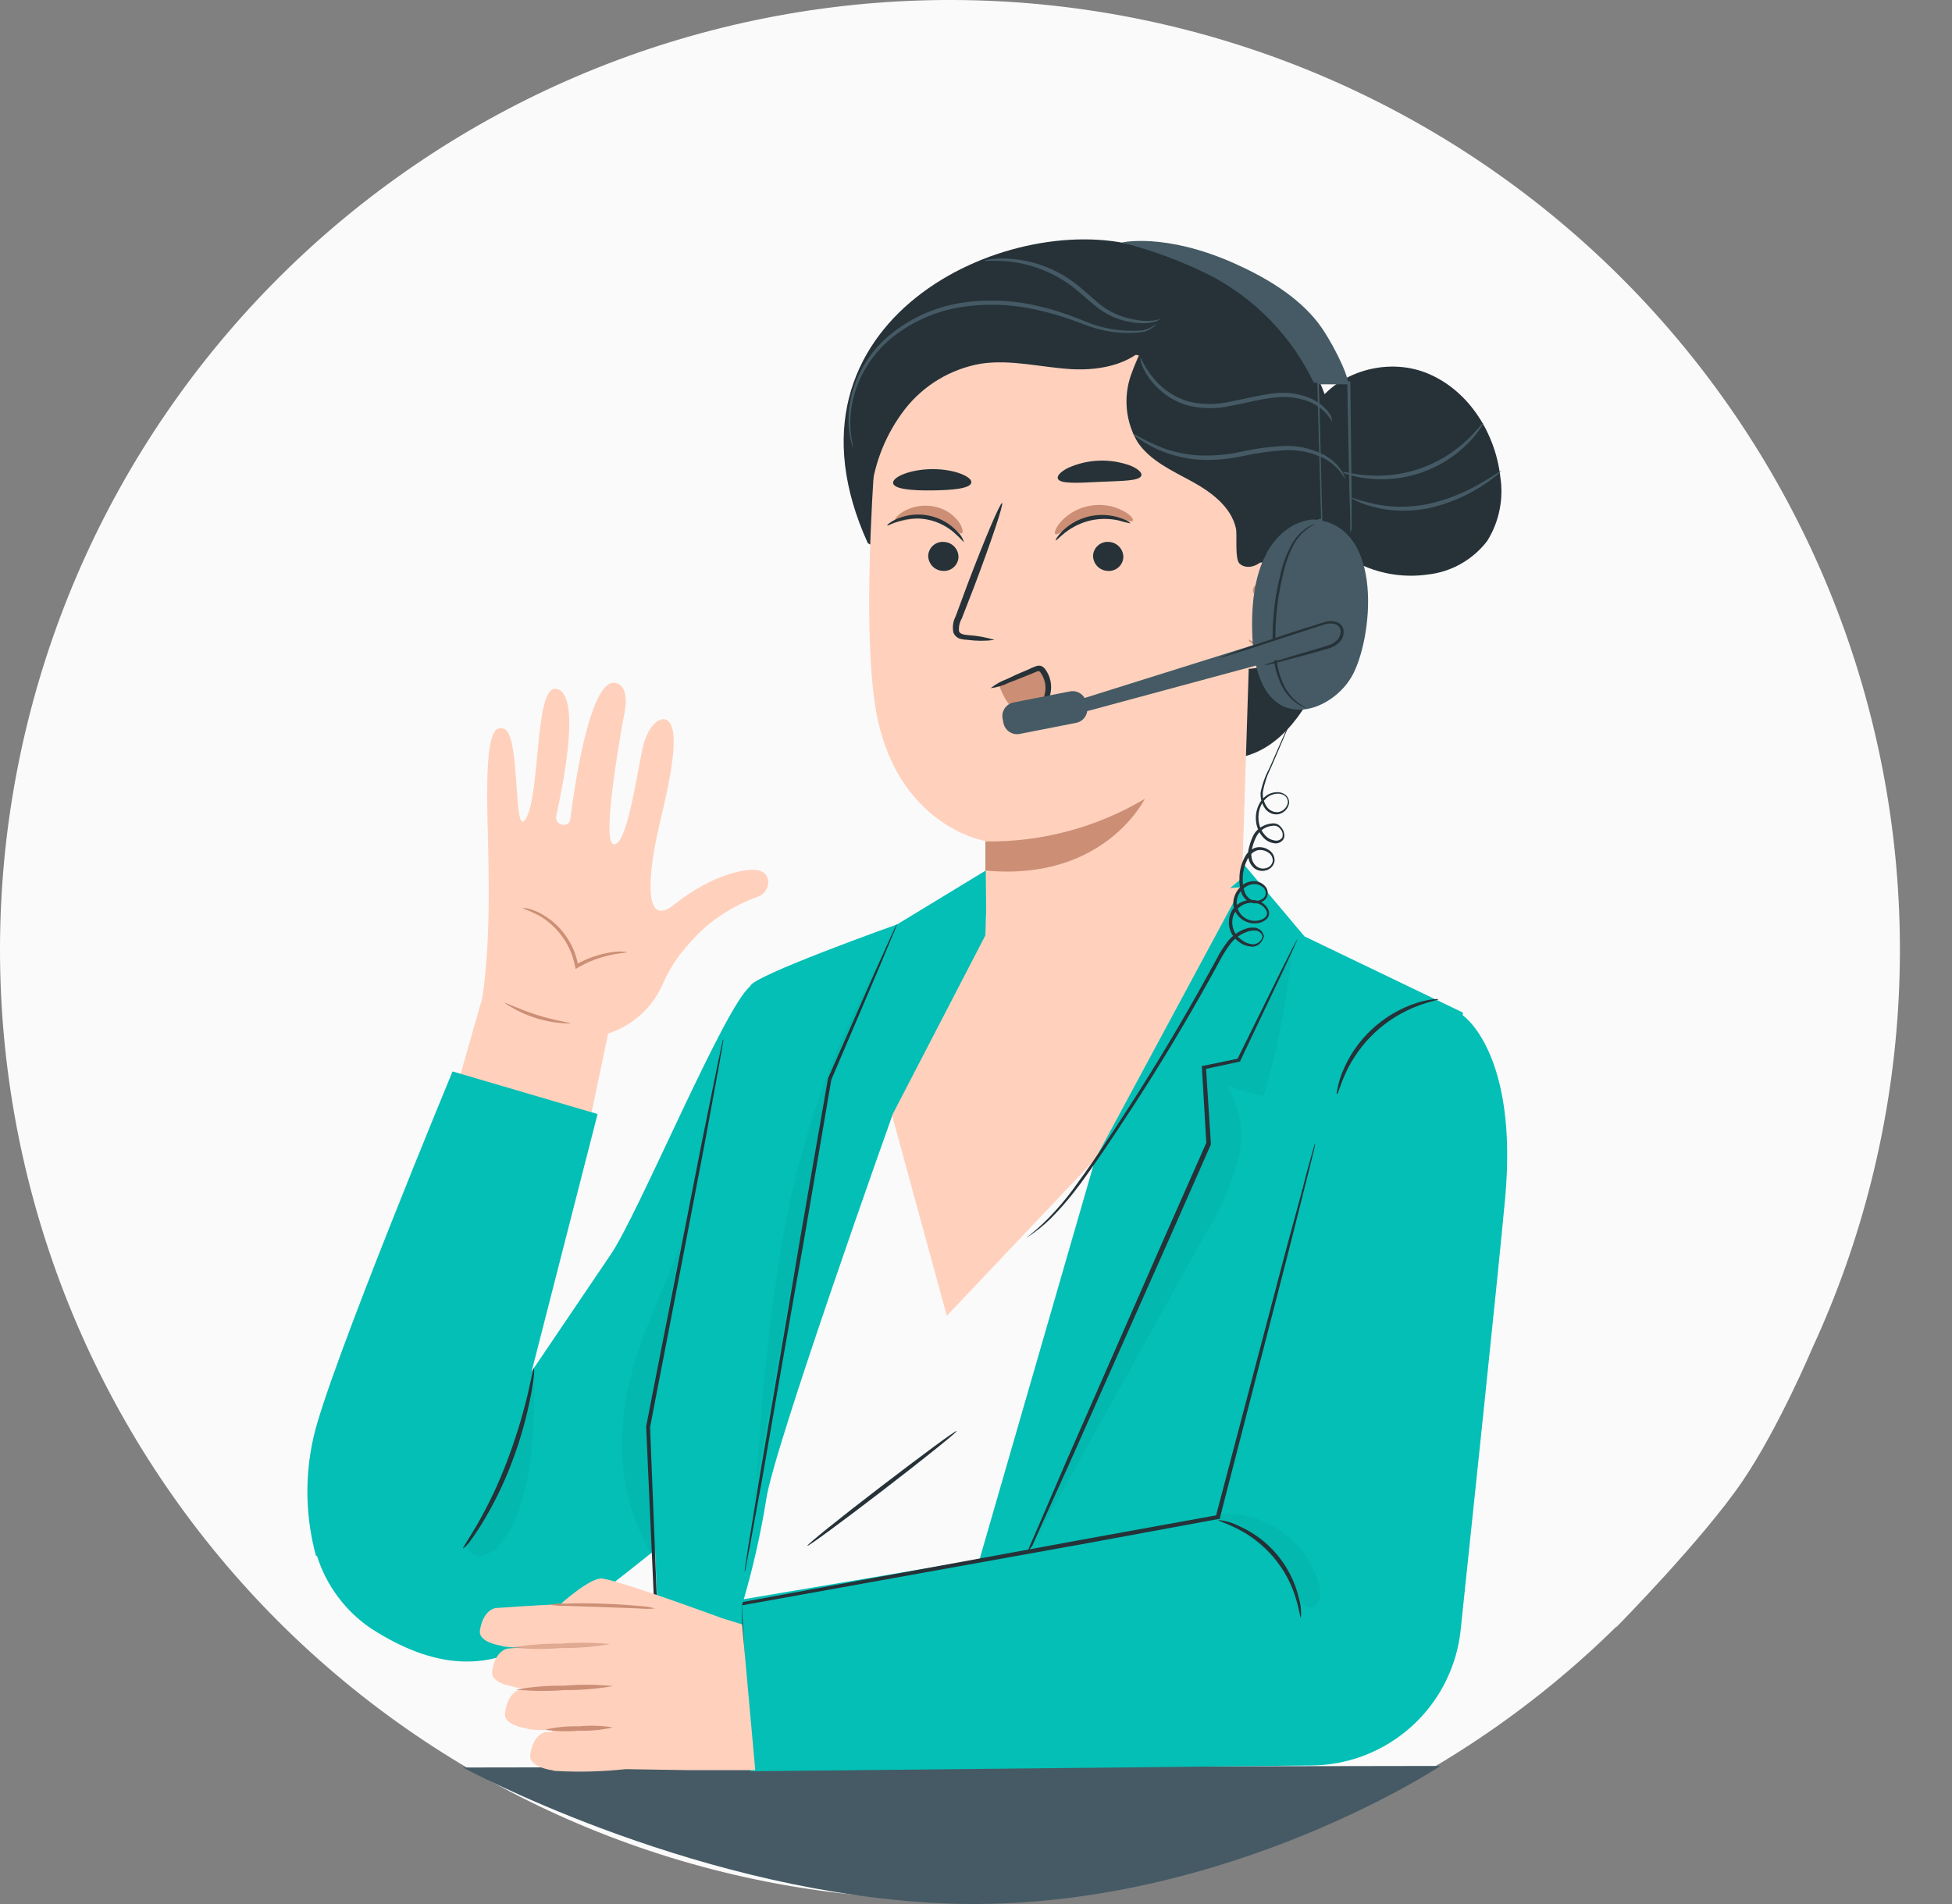 <svg width="82" height="80" viewBox="0 0 82 80" fill="none" xmlns="http://www.w3.org/2000/svg">
<rect x="0" y="0" width="82" height="80" fill="#808080" stroke="none"/>
<path d="M73.201 62.23C74.722 59.991 76.135 56.638 76.135 56.638C80.312 47.594 80.955 37.314 77.938 27.82C74.921 18.326 68.462 10.303 59.83 5.33C51.198 0.356 41.019 -1.21 31.291 0.941C21.564 3.092 12.993 8.803 7.263 16.952C1.533 25.101 -0.943 35.098 0.324 44.979C1.59 54.861 6.507 63.911 14.107 70.351C21.708 76.792 31.442 80.156 41.397 79.784C51.352 79.412 60.808 75.33 67.906 68.34V68.36C67.906 68.36 71.535 64.684 73.201 62.23Z" fill="#FAFAFA"/>
<path d="M19.449 74.264L60.511 74.199C60.511 74.199 50.694 80.714 38.91 79.935C28.662 79.27 19.449 74.264 19.449 74.264Z" fill="#455A64"/>
<path d="M37.433 46.719L39.774 55.29L48.329 43.739L46.313 74.028H34.1L30.541 74.199C30.541 74.199 31.069 69.427 31.285 66.728C31.417 64.574 31.78 62.441 32.368 60.365C34.193 54.433 37.433 46.719 37.433 46.719Z" fill="#FAFAFA"/>
<path d="M40.189 60.125C40.22 60.162 38.838 61.273 37.103 62.607C35.368 63.941 33.945 64.987 33.915 64.949C33.884 64.911 35.262 63.797 37 62.467C38.739 61.136 40.158 60.084 40.189 60.125Z" fill="#263238"/>
<path d="M61.45 42.543L54.799 39.344L52.189 36.244L48.5 40.077L38.715 73.942H55.495L57.644 68.13L61.45 45.694V42.543Z" fill="#03BFB6"/>
<path d="M31.518 74.422L31.069 67.222L51.336 63.793C51.336 63.793 54.799 47.068 56.932 44.329C58.903 41.799 61.468 42.676 61.468 42.676C61.468 42.676 63.782 44.26 63.23 50.326C62.939 53.504 61.776 64.517 61.358 68.497C61.255 69.451 60.939 70.368 60.432 71.182C59.862 72.098 59.067 72.854 58.123 73.379C57.18 73.903 56.118 74.178 55.039 74.179L31.518 74.422Z" fill="#03BFB6"/>
<path d="M54.648 67.987C54.617 67.987 54.59 67.668 54.442 67.177C54.253 66.537 53.933 65.943 53.503 65.433C53.073 64.922 52.541 64.507 51.943 64.212C51.483 63.982 51.168 63.903 51.178 63.869C51.462 63.891 51.739 63.968 51.994 64.095C52.63 64.367 53.194 64.784 53.64 65.312C54.086 65.841 54.402 66.467 54.562 67.14C54.644 67.414 54.673 67.701 54.648 67.987Z" fill="#263238"/>
<g opacity="0.2">
<path opacity="0.2" d="M54.277 39.831C54.086 41.947 53.68 44.039 53.067 46.074L51.545 45.628C51.834 46.094 52.023 46.614 52.101 47.156C52.179 47.699 52.144 48.251 51.997 48.779C51.7 49.832 51.257 50.839 50.681 51.769C48.166 56.297 45.645 60.828 43.117 65.36L50.742 48.046L50.544 44.843L52.011 44.531L54.277 39.831Z" fill="black"/>
</g>
<g opacity="0.2">
<path opacity="0.2" d="M51.27 63.612C52.201 63.558 53.121 63.827 53.877 64.374C54.632 64.921 55.175 65.711 55.415 66.612C55.486 66.823 55.486 67.052 55.415 67.263C55.377 67.367 55.301 67.453 55.203 67.503C55.104 67.553 54.99 67.564 54.884 67.534C54.74 67.444 54.635 67.303 54.589 67.14C54.252 66.385 53.766 65.705 53.16 65.141C52.554 64.578 51.842 64.141 51.065 63.858" fill="black"/>
</g>
<path d="M43.172 65.196C43.2 65.101 43.234 65.008 43.275 64.918L43.618 64.133L44.849 61.27L48.983 51.844C49.573 50.507 50.142 49.218 50.677 48.011V48.049C50.612 46.911 50.547 45.841 50.489 44.85V44.782H50.55L52.021 44.476L51.973 44.514L53.801 40.815L54.312 39.803L54.452 39.542C54.467 39.511 54.484 39.482 54.504 39.453C54.498 39.487 54.486 39.52 54.469 39.549L54.349 39.82C54.233 40.071 54.075 40.417 53.873 40.849L52.1 44.576V44.607H52.066L50.598 44.925L50.66 44.847C50.722 45.837 50.79 46.904 50.866 48.046V48.066V48.087C50.331 49.297 49.765 50.586 49.175 51.923L44.996 61.328C44.458 62.514 44.022 63.481 43.71 64.171L43.367 64.939C43.309 65.029 43.243 65.115 43.172 65.196Z" fill="#263238"/>
<path d="M31.5 74.196C31.492 74.156 31.486 74.116 31.483 74.076C31.483 73.987 31.483 73.87 31.456 73.733C31.432 73.411 31.398 72.958 31.357 72.362C31.278 71.179 31.165 69.481 31.014 67.394V67.335H31.069L45.733 64.64L51.14 63.66L51.071 63.725C52.261 59.209 53.29 55.29 54.03 52.486C54.4 51.114 54.716 49.993 54.904 49.218C55.011 48.844 55.09 48.553 55.148 48.344L55.213 48.118L55.24 48.046C55.245 48.072 55.245 48.098 55.24 48.124L55.189 48.351C55.138 48.563 55.066 48.858 54.973 49.232L54.147 52.513C53.423 55.321 52.412 59.247 51.249 63.766V63.821H51.195L45.774 64.822L31.106 67.462L31.161 67.394C31.274 69.485 31.367 71.182 31.432 72.368C31.459 72.948 31.48 73.397 31.494 73.723C31.494 73.87 31.494 73.987 31.494 74.066C31.5 74.109 31.503 74.152 31.5 74.196Z" fill="#263238"/>
<path d="M60.428 41.984C60.428 42.015 60.085 42.066 59.571 42.258C58.897 42.511 58.28 42.894 57.754 43.386C57.229 43.878 56.806 44.469 56.509 45.124C56.283 45.629 56.211 45.971 56.166 45.961C56.122 45.951 56.166 45.875 56.191 45.718C56.233 45.498 56.296 45.284 56.379 45.076C56.653 44.386 57.077 43.764 57.619 43.257C58.161 42.749 58.809 42.367 59.516 42.138C59.729 42.07 59.947 42.02 60.168 41.991C60.339 41.974 60.425 41.97 60.428 41.984Z" fill="#263238"/>
<path d="M22.11 34.362C22.71 33.255 22.453 28.784 23.368 28.941C24.551 29.144 23.457 33.844 23.368 34.273C23.279 34.701 23.913 34.804 23.958 34.417C24.026 33.858 24.712 28.389 25.875 28.698C26.519 28.866 26.217 30.042 26.217 30.042C26.217 30.042 25.216 35.343 25.772 35.469C26.327 35.596 26.749 32.541 26.996 31.43C27.242 30.32 27.928 29.905 28.192 30.467C28.576 31.29 27.849 33.961 27.616 35.031C27.383 36.1 26.841 39.203 28.346 37.989C29.852 36.776 31.432 36.399 31.95 36.594C32.468 36.789 32.337 37.554 31.761 37.705C31.151 37.933 30.575 38.242 30.047 38.624C29.628 38.936 29.246 39.295 28.909 39.694C28.459 40.188 28.096 40.753 27.832 41.367C27.619 41.851 27.304 42.285 26.911 42.64C26.517 42.995 26.053 43.262 25.549 43.424L24.671 47.6L18.986 46.383L20.252 41.963C20.714 39.059 20.461 35.157 20.464 33.392C20.464 30.56 20.838 30.539 21.15 30.614C21.907 30.762 21.523 35.442 22.11 34.362Z" fill="#FFD1BD"/>
<path d="M21.948 38.161C22.208 38.259 22.461 38.374 22.706 38.504C23.284 38.86 23.733 39.391 23.988 40.019C24.062 40.213 24.12 40.413 24.16 40.616L24.177 40.712L24.259 40.667C24.715 40.4 25.212 40.211 25.73 40.108C26.117 40.033 26.358 40.026 26.358 40.006C26.145 39.969 25.928 39.969 25.716 40.006C25.179 40.083 24.662 40.261 24.191 40.53L24.29 40.582C24.254 40.366 24.196 40.154 24.115 39.951C23.966 39.592 23.755 39.262 23.491 38.977C23.275 38.749 23.025 38.554 22.75 38.401C22.569 38.301 22.375 38.224 22.174 38.171C22.1 38.155 22.024 38.152 21.948 38.161Z" fill="#CC8F75"/>
<path d="M21.194 42.138C22.015 42.697 22.983 42.999 23.975 43.005C23.975 42.964 23.327 42.889 22.559 42.645C21.791 42.402 21.212 42.1 21.194 42.138Z" fill="#CC8F75"/>
<path d="M41.773 38.024L37.433 46.719L39.774 55.287L46.011 48.697L52.159 37.276L41.773 38.024Z" fill="#FFD1BD"/>
<path d="M37.687 38.84C37.687 38.84 31.515 41.034 31.515 41.442C30.425 42.296 26.794 51.077 25.638 52.736L22.333 57.622L25.103 46.808L19.011 45.018C19.011 45.018 13.806 57.574 13.175 60.365C12.794 62.022 12.829 63.748 13.278 65.388L13.312 65.36C13.703 66.613 14.508 67.695 15.596 68.429C18.178 70.085 20.591 70.397 23.06 68.573C24.459 67.544 26.057 66.293 27.517 65.127L27.901 74.206H31.265C31.265 73.695 31.162 67.476 31.162 67.476C31.604 66.004 31.947 64.505 32.19 62.988C32.496 60.848 37.508 46.798 37.508 46.798L41.393 39.303L41.486 36.529L37.687 38.84Z" fill="#03BFB6"/>
<path d="M27.829 74.127C27.813 74.034 27.804 73.94 27.802 73.846C27.788 73.645 27.771 73.374 27.75 73.034C27.713 72.307 27.661 71.285 27.596 70.023C27.48 67.455 27.322 63.92 27.144 59.957V59.936C27.216 59.562 27.294 59.161 27.373 58.757C28.186 54.594 28.926 50.823 29.465 48.077L30.12 44.847C30.195 44.476 30.26 44.185 30.305 43.969L30.356 43.743C30.362 43.717 30.37 43.692 30.38 43.667C30.386 43.693 30.386 43.72 30.38 43.746L30.343 43.976L30.188 44.86L29.592 48.104C29.067 50.847 28.347 54.618 27.534 58.794C27.459 59.196 27.38 59.597 27.308 59.97V59.95C27.466 63.913 27.606 67.452 27.706 70.016C27.747 71.281 27.781 72.303 27.805 73.03C27.805 73.373 27.805 73.644 27.826 73.846C27.834 73.94 27.836 74.034 27.829 74.127Z" fill="#263238"/>
<path d="M31.281 66.07C31.282 65.974 31.293 65.879 31.312 65.785C31.343 65.587 31.381 65.316 31.432 64.976C31.552 64.256 31.717 63.262 31.919 62C32.348 59.477 32.948 56.021 33.585 52.198C34.021 49.698 34.429 47.353 34.779 45.34V45.32C35.636 43.379 36.352 41.757 36.86 40.602C37.11 40.047 37.312 39.604 37.456 39.282L37.617 38.939C37.634 38.898 37.656 38.858 37.682 38.822C37.674 38.865 37.66 38.907 37.641 38.946C37.604 39.042 37.559 39.158 37.501 39.289C37.364 39.611 37.178 40.06 36.945 40.623C36.448 41.785 35.752 43.417 34.922 45.368C34.58 47.367 34.182 49.715 33.753 52.225C33.068 56.045 32.478 59.497 32.039 62.021C31.813 63.258 31.631 64.266 31.497 64.983L31.343 65.789C31.329 65.884 31.308 65.978 31.281 66.07Z" fill="#263238"/>
<path d="M19.449 65.062C19.425 65.045 19.689 64.668 20.059 64.033C20.542 63.187 20.957 62.305 21.3 61.393C21.642 60.498 21.926 59.582 22.151 58.65C22.322 57.927 22.401 57.474 22.428 57.478C22.446 57.586 22.446 57.696 22.428 57.803C22.408 58.013 22.363 58.311 22.291 58.678C22.103 59.635 21.834 60.575 21.485 61.486C21.138 62.399 20.704 63.276 20.189 64.105C19.987 64.424 19.816 64.671 19.685 64.836C19.555 65 19.449 65.072 19.449 65.062Z" fill="#263238"/>
<g opacity="0.2">
<path opacity="0.2" d="M19.919 64.561C19.863 64.573 19.811 64.598 19.766 64.633C19.721 64.668 19.685 64.713 19.66 64.764C19.634 64.815 19.621 64.871 19.621 64.928C19.621 64.985 19.634 65.042 19.658 65.093C19.717 65.193 19.805 65.272 19.91 65.32C20.016 65.368 20.134 65.382 20.248 65.36C20.476 65.313 20.684 65.2 20.848 65.035C21.345 64.525 21.699 63.893 21.876 63.204C22.401 61.551 22.425 59.775 22.445 58.061C21.967 60.324 21.117 62.493 19.932 64.479" fill="black"/>
</g>
<g opacity="0.2">
<path opacity="0.2" d="M27.414 65.367C26.416 63.696 25.98 61.75 26.169 59.813C26.354 57.173 27.636 54.759 28.593 52.294C28.044 54.886 27.729 57.461 27.222 59.953C27.222 59.953 27.486 63.66 27.492 65.302" fill="black"/>
</g>
<g opacity="0.2">
<path opacity="0.2" d="M31.672 63.715C31.939 59.765 32.21 55.808 32.906 51.913C33.612 47.926 34.955 44.08 36.883 40.52C36.386 42.083 34.854 45.368 34.854 45.368C34.854 45.368 32.642 57.025 31.682 62.909" fill="black"/>
</g>
<path d="M31.175 68.251L31.727 74.374H28.836L26.279 74.333C25.304 74.439 24.322 74.464 23.344 74.409C23.297 74.41 23.25 74.401 23.207 74.381C23.055 74.359 22.905 74.323 22.761 74.271C22.5 74.175 22.233 74.007 22.274 73.719C22.401 72.842 22.922 72.77 22.922 72.77H23.183L23.203 72.694C22.809 72.694 22.473 72.694 22.298 72.663C22.216 72.663 22.168 72.646 22.161 72.632C22.154 72.619 21.132 72.512 21.215 71.971C21.328 71.066 21.849 70.993 21.849 70.993L22.692 70.939C22.284 70.939 21.935 70.939 21.756 70.908C21.674 70.908 21.626 70.891 21.619 70.877C21.612 70.863 20.59 70.757 20.673 70.215C20.8 69.338 21.321 69.266 21.321 69.266L22.007 69.218C21.664 69.218 21.4 69.218 21.245 69.19C21.163 69.19 21.115 69.173 21.108 69.159C21.101 69.145 20.08 69.039 20.162 68.498C20.302 67.616 20.82 67.565 20.82 67.565C20.82 67.565 22.432 67.448 23.539 67.404C23.539 67.404 24.797 66.272 25.291 66.324C26.032 66.403 30.331 67.99 30.331 67.99L31.175 68.251Z" fill="#FFD1BD"/>
<path d="M25.751 72.581C25.281 72.687 24.799 72.733 24.318 72.718C23.845 72.762 23.368 72.747 22.898 72.674C23.368 72.567 23.85 72.52 24.332 72.533C24.805 72.487 25.282 72.503 25.751 72.581Z" fill="#CC8F75"/>
<path d="M25.758 70.843C25.085 70.96 24.404 71.017 23.721 71.011C23.036 71.065 22.348 71.058 21.664 70.99C22.336 70.872 23.018 70.817 23.701 70.826C24.386 70.769 25.074 70.775 25.758 70.843Z" fill="#CC8F75"/>
<g opacity="0.78">
<path opacity="0.78" d="M25.621 69.08C24.942 69.197 24.253 69.252 23.564 69.245C22.879 69.301 22.191 69.294 21.507 69.224C22.18 69.109 22.861 69.054 23.543 69.06C24.235 69.002 24.931 69.009 25.621 69.08Z" fill="#CC8F75"/>
</g>
<path d="M23.084 67.421C23.297 67.462 23.515 67.48 23.732 67.472L25.299 67.524L26.866 67.582C27.082 67.604 27.301 67.604 27.517 67.582C27.308 67.521 27.091 67.487 26.873 67.479C26.471 67.441 25.916 67.4 25.302 67.38C24.689 67.359 24.137 67.359 23.732 67.38C23.515 67.368 23.298 67.382 23.084 67.421Z" fill="#CC8F75"/>
<path d="M54.997 17.544C55.724 15.779 58.022 14.973 59.818 15.631C61.615 16.29 62.808 18.127 63.024 20.027C63.172 20.964 62.978 21.923 62.475 22.729C62.175 23.122 61.797 23.45 61.365 23.693C60.934 23.936 60.458 24.088 59.965 24.141C59.086 24.264 58.19 24.151 57.369 23.813C56.548 23.475 55.832 22.925 55.293 22.219C54.755 21.513 54.414 20.677 54.305 19.796C54.197 18.915 54.324 18.02 54.675 17.205" fill="#263238"/>
<path d="M62.307 17.777C62.307 17.777 62.273 17.87 62.177 18.014C62.04 18.214 61.886 18.402 61.717 18.576C61.155 19.159 60.463 19.599 59.698 19.862C58.933 20.125 58.116 20.203 57.315 20.088C57.074 20.054 56.837 20 56.605 19.927C56.517 19.907 56.433 19.871 56.358 19.821C56.358 19.79 56.729 19.907 57.329 19.962C58.109 20.037 58.897 19.945 59.638 19.691C60.38 19.436 61.059 19.026 61.628 18.487C62.057 18.072 62.273 17.76 62.307 17.777Z" fill="#455A64"/>
<path d="M63.058 19.794C63.058 19.794 62.996 19.869 62.862 19.979C62.672 20.135 62.473 20.279 62.266 20.411C61.582 20.854 60.825 21.172 60.03 21.35C59.589 21.439 59.139 21.473 58.69 21.453C58.324 21.435 57.962 21.375 57.61 21.275C57.373 21.212 57.144 21.126 56.924 21.018C56.77 20.942 56.684 20.894 56.691 20.884C56.698 20.874 57.054 21.014 57.647 21.155C57.994 21.234 58.348 21.28 58.703 21.292C59.139 21.3 59.575 21.261 60.003 21.175C60.779 21 61.522 20.705 62.208 20.301C62.732 19.996 63.041 19.77 63.058 19.794Z" fill="#455A64"/>
<path d="M36.455 22.821C32.211 13.485 42.308 8.798 47.814 10.351C52.992 11.815 55.2 14.39 56.043 17.853C56.886 21.316 56.856 25.053 55.498 28.369C54.812 29.994 53.623 31.65 51.874 31.852" fill="#263238"/>
<path d="M41.526 45.892C41.45 41.435 41.399 35.305 41.399 35.332C41.399 35.36 37.566 34.695 36.77 29.692C36.376 27.206 36.5 23.126 36.709 19.794C36.901 16.79 38.886 13.111 41.879 13.427L51.215 15.793C51.654 15.839 52.059 16.048 52.35 16.379C52.642 16.71 52.798 17.138 52.789 17.579L52.179 36.889" fill="#FFD1BD"/>
<path d="M38.992 23.335C38.989 23.502 39.051 23.662 39.164 23.784C39.277 23.905 39.433 23.978 39.599 23.987C39.68 23.994 39.762 23.986 39.839 23.961C39.917 23.937 39.989 23.897 40.051 23.844C40.113 23.791 40.164 23.727 40.2 23.654C40.237 23.581 40.259 23.502 40.264 23.421C40.268 23.255 40.207 23.094 40.093 22.972C39.98 22.85 39.824 22.778 39.657 22.77C39.576 22.762 39.495 22.771 39.417 22.796C39.34 22.82 39.268 22.86 39.206 22.913C39.144 22.965 39.093 23.03 39.056 23.102C39.02 23.175 38.998 23.254 38.992 23.335Z" fill="#263238"/>
<path d="M45.918 23.335C45.914 23.502 45.976 23.663 46.089 23.785C46.202 23.906 46.359 23.979 46.525 23.987C46.606 23.994 46.688 23.986 46.765 23.961C46.843 23.937 46.915 23.897 46.977 23.844C47.039 23.791 47.09 23.727 47.126 23.654C47.163 23.581 47.185 23.502 47.19 23.421C47.193 23.255 47.131 23.094 47.018 22.973C46.905 22.851 46.749 22.779 46.583 22.77C46.502 22.762 46.421 22.771 46.343 22.796C46.265 22.82 46.194 22.86 46.132 22.913C46.07 22.965 46.019 23.03 45.982 23.102C45.946 23.175 45.924 23.254 45.918 23.335Z" fill="#263238"/>
<path d="M41.78 26.887C41.416 26.775 41.039 26.707 40.659 26.685C40.48 26.668 40.316 26.634 40.285 26.514C40.27 26.331 40.31 26.148 40.402 25.989L40.923 24.648C41.646 22.735 42.171 21.165 42.095 21.138C42.02 21.11 41.369 22.636 40.645 24.546C40.47 25.015 40.302 25.465 40.145 25.896C40.033 26.107 40.001 26.35 40.052 26.582C40.078 26.645 40.117 26.701 40.168 26.746C40.218 26.791 40.278 26.824 40.343 26.843C40.441 26.868 40.541 26.882 40.642 26.884C41.019 26.935 41.402 26.936 41.78 26.887Z" fill="#263238"/>
<path d="M41.393 35.353C43.748 35.388 46.068 34.768 48.092 33.563C48.092 33.563 46.395 37.05 41.393 36.577V35.353Z" fill="#CC8F75"/>
<path d="M51.833 23.881C51.908 23.846 54.511 22.694 54.542 25.688C54.572 28.681 51.559 28.088 51.552 28.012C51.545 27.937 51.833 23.881 51.833 23.881Z" fill="#FFD1BD"/>
<path d="M52.457 26.867C52.457 26.867 52.508 26.901 52.597 26.942C52.723 26.993 52.863 26.993 52.988 26.942C53.304 26.822 53.564 26.318 53.575 25.78C53.579 25.523 53.526 25.267 53.42 25.032C53.391 24.939 53.34 24.855 53.27 24.786C53.201 24.717 53.116 24.667 53.023 24.638C52.963 24.623 52.9 24.629 52.844 24.655C52.788 24.681 52.743 24.726 52.717 24.782C52.676 24.868 52.697 24.926 52.68 24.933C52.663 24.94 52.614 24.882 52.639 24.758C52.655 24.684 52.696 24.618 52.755 24.57C52.837 24.507 52.94 24.479 53.043 24.491C53.166 24.514 53.281 24.569 53.377 24.649C53.473 24.73 53.547 24.833 53.592 24.95C53.724 25.208 53.789 25.494 53.78 25.783C53.78 26.387 53.465 26.953 53.033 27.083C52.953 27.108 52.868 27.114 52.786 27.101C52.703 27.088 52.624 27.056 52.556 27.007C52.464 26.939 52.447 26.874 52.457 26.867Z" fill="#CC8F75"/>
<path d="M41.983 28.821C42.07 29.082 42.196 29.328 42.356 29.552C42.436 29.663 42.538 29.756 42.656 29.826C42.775 29.895 42.906 29.938 43.042 29.953C43.192 29.954 43.34 29.916 43.471 29.844C43.602 29.772 43.713 29.668 43.793 29.541C43.946 29.29 44.018 28.998 43.999 28.705C43.999 28.441 43.865 28.125 43.604 28.094C43.494 28.091 43.384 28.116 43.285 28.166L41.914 28.722" fill="#CC8F75"/>
<path d="M42.531 29.949C42.78 29.968 43.03 29.938 43.268 29.86C43.508 29.765 43.706 29.586 43.823 29.356C43.886 29.214 43.919 29.061 43.919 28.905C43.919 28.75 43.886 28.596 43.823 28.454C43.791 28.381 43.751 28.312 43.703 28.249C43.648 28.19 43.659 28.194 43.6 28.204C43.542 28.214 43.453 28.262 43.378 28.29L43.151 28.382C42.856 28.502 42.589 28.605 42.366 28.691C42.13 28.807 41.876 28.882 41.615 28.914C41.822 28.75 42.054 28.621 42.301 28.53C42.517 28.424 42.778 28.303 43.066 28.187L43.288 28.087C43.371 28.048 43.456 28.014 43.542 27.985C43.608 27.962 43.679 27.962 43.744 27.985C43.805 28.012 43.858 28.053 43.899 28.105C43.959 28.187 44.011 28.276 44.053 28.369C44.128 28.544 44.163 28.734 44.155 28.924C44.147 29.114 44.097 29.301 44.008 29.469C43.863 29.741 43.617 29.944 43.323 30.035C43.13 30.096 42.923 30.105 42.726 30.059C42.592 30.011 42.527 29.963 42.531 29.949Z" fill="#263238"/>
<path d="M55.193 21.83C54.884 21.81 52.412 22.128 52.608 26.726C52.789 31.022 55.8 30.076 56.763 28.461C57.672 26.929 58.193 22.043 55.193 21.83Z" fill="#455A64"/>
<path d="M56.722 22.375C56.718 22.336 56.718 22.295 56.722 22.256C56.722 22.163 56.722 22.05 56.722 21.913C56.722 21.597 56.701 21.155 56.684 20.603C56.663 19.475 56.633 17.908 56.595 16.094L56.65 16.149H55.347L55.405 16.091C55.405 16.434 55.426 16.794 55.432 17.16C55.477 18.875 55.518 20.49 55.549 21.837V21.875H55.508C54.986 21.996 54.522 22.294 54.195 22.718C53.948 23.05 53.77 23.428 53.67 23.829C53.604 24.087 53.56 24.349 53.536 24.614C53.536 24.707 53.536 24.776 53.536 24.823C53.536 24.872 53.536 24.895 53.536 24.895C53.532 24.872 53.532 24.847 53.536 24.823C53.536 24.776 53.536 24.707 53.536 24.611C53.55 24.343 53.586 24.077 53.646 23.816C53.739 23.404 53.915 23.015 54.164 22.674C54.502 22.224 54.987 21.907 55.535 21.779L55.498 21.827C55.46 20.483 55.412 18.878 55.364 17.154C55.364 16.787 55.343 16.423 55.337 16.081V16.022H56.725V16.077C56.746 17.887 56.763 19.458 56.777 20.586C56.777 21.138 56.777 21.58 56.777 21.895V22.238C56.762 22.286 56.744 22.331 56.722 22.375Z" fill="#455A64"/>
<path d="M55.193 16.084C54.265 14.139 52.728 12.552 50.815 11.561C49.637 10.973 48.399 10.513 47.122 10.19C47.122 10.19 48.922 9.765 51.833 11.057C53.153 11.647 54.487 12.429 55.368 13.56C55.927 14.291 56.626 15.713 56.623 16.08L55.193 16.084Z" fill="#455A64"/>
<path d="M54.864 29.744C54.833 29.741 54.803 29.733 54.775 29.72C54.695 29.686 54.618 29.646 54.545 29.599C54.278 29.425 54.056 29.19 53.897 28.914C53.672 28.497 53.536 28.038 53.499 27.566C53.448 26.996 53.448 26.422 53.499 25.852C53.548 25.281 53.643 24.714 53.784 24.158C53.883 23.698 54.049 23.254 54.278 22.842C54.438 22.565 54.661 22.33 54.929 22.156C55.001 22.109 55.078 22.07 55.159 22.039C55.187 22.026 55.217 22.018 55.248 22.015C55.248 22.015 55.135 22.067 54.953 22.194C54.704 22.376 54.497 22.61 54.346 22.879C54.134 23.289 53.98 23.727 53.887 24.179C53.753 24.731 53.661 25.293 53.613 25.859C53.566 26.424 53.566 26.991 53.613 27.556C53.643 28.016 53.766 28.465 53.976 28.876C54.124 29.146 54.33 29.381 54.579 29.562C54.765 29.692 54.867 29.733 54.864 29.744Z" fill="#263238"/>
<path d="M44.946 29.05L42.578 29.515C42.262 29.577 42.056 29.883 42.118 30.199L42.153 30.377C42.215 30.693 42.521 30.899 42.837 30.837L45.206 30.372C45.522 30.31 45.728 30.004 45.666 29.688L45.631 29.51C45.569 29.194 45.262 28.988 44.946 29.05Z" fill="#455A64"/>
<path d="M45.336 29.397L55.845 26.099C55.907 26.078 55.974 26.07 56.04 26.075C56.106 26.08 56.17 26.098 56.229 26.128C56.288 26.158 56.34 26.199 56.383 26.25C56.426 26.3 56.459 26.358 56.479 26.421C56.499 26.485 56.507 26.552 56.5 26.619C56.494 26.686 56.474 26.751 56.442 26.81C56.41 26.869 56.367 26.921 56.314 26.962C56.261 27.004 56.201 27.035 56.136 27.052L45.387 29.956L45.336 29.397Z" fill="#455A64"/>
<path d="M53.102 27.947C53.213 27.9 53.328 27.86 53.444 27.827L54.404 27.532C54.809 27.409 55.303 27.278 55.827 27.107C55.955 27.061 56.072 26.988 56.17 26.894C56.266 26.796 56.319 26.664 56.318 26.527C56.318 26.461 56.297 26.396 56.258 26.342C56.219 26.288 56.165 26.247 56.102 26.226C55.958 26.187 55.806 26.187 55.663 26.226L52.512 27.254L51.552 27.553C51.44 27.591 51.325 27.622 51.209 27.645C51.32 27.591 51.434 27.545 51.552 27.508L52.502 27.165C53.304 26.894 54.408 26.514 55.649 26.137C55.813 26.087 55.989 26.087 56.153 26.137C56.238 26.165 56.311 26.22 56.364 26.292C56.416 26.365 56.444 26.452 56.444 26.541C56.446 26.624 56.43 26.706 56.399 26.782C56.368 26.859 56.321 26.928 56.263 26.987C56.153 27.093 56.022 27.173 55.879 27.223C55.337 27.395 54.85 27.511 54.442 27.628L53.472 27.885C53.351 27.918 53.227 27.938 53.102 27.947Z" fill="#263238"/>
<path d="M47.588 21.878C47.506 22.005 46.786 21.614 45.894 21.772C45.003 21.93 44.451 22.533 44.334 22.441C44.276 22.403 44.334 22.18 44.574 21.909C44.899 21.558 45.331 21.326 45.802 21.247C46.27 21.163 46.753 21.238 47.173 21.46C47.499 21.621 47.629 21.823 47.588 21.878Z" fill="#CC8F75"/>
<path d="M47.485 21.991C47.319 21.96 47.156 21.919 46.995 21.868C46.604 21.781 46.199 21.781 45.809 21.868C45.42 21.959 45.057 22.134 44.742 22.379C44.499 22.571 44.372 22.722 44.351 22.701C44.331 22.68 44.427 22.509 44.66 22.283C44.97 21.99 45.354 21.787 45.77 21.693C46.186 21.6 46.62 21.62 47.026 21.751C47.334 21.847 47.495 21.964 47.485 21.991Z" fill="#263238"/>
<path d="M47.948 19.979C47.873 20.219 47.108 20.202 46.199 20.246C45.291 20.291 44.523 20.342 44.437 20.109C44.396 19.992 44.554 19.818 44.866 19.66C45.694 19.286 46.635 19.252 47.489 19.564C47.811 19.698 47.979 19.862 47.948 19.979Z" fill="#263238"/>
<path d="M40.409 22.406C40.34 22.444 40.207 22.317 39.987 22.166C39.716 21.976 39.406 21.851 39.079 21.799C38.304 21.672 37.68 22.029 37.591 21.902C37.549 21.851 37.656 21.672 37.933 21.501C38.304 21.284 38.739 21.201 39.164 21.268C39.597 21.328 39.989 21.555 40.258 21.899C40.45 22.166 40.467 22.375 40.409 22.406Z" fill="#CC8F75"/>
<path d="M40.494 22.777C40.47 22.777 40.354 22.622 40.11 22.406C39.799 22.125 39.419 21.93 39.009 21.84C38.599 21.751 38.172 21.772 37.772 21.899C37.463 21.995 37.285 22.101 37.271 22.077C37.258 22.053 37.412 21.913 37.731 21.779C38.149 21.612 38.607 21.574 39.047 21.669C39.488 21.764 39.889 21.99 40.199 22.317C40.338 22.44 40.44 22.599 40.494 22.777Z" fill="#263238"/>
<path d="M40.803 20.28C40.758 20.524 40.028 20.596 39.164 20.606C38.3 20.616 37.566 20.551 37.518 20.304C37.47 20.058 38.204 19.718 39.157 19.711C40.11 19.704 40.85 20.04 40.803 20.28Z" fill="#263238"/>
<path d="M48.877 13.187C48.295 13.975 47.833 14.845 47.506 15.768C47.346 16.232 47.289 16.724 47.339 17.212C47.389 17.699 47.546 18.17 47.797 18.59C48.325 19.362 49.227 19.77 50.05 20.219C50.873 20.668 51.713 21.285 51.919 22.197C51.98 22.482 51.86 23.483 52.073 23.682C52.368 23.953 52.886 23.785 53.102 23.452C53.318 23.119 53.472 22.019 53.479 21.618L53.53 17.881C53.53 16.825 53.53 15.731 53.074 14.795C52.433 13.464 51.11 13.039 49.176 13.135" fill="#263238"/>
<path d="M36.592 20.689C36.739 19.416 37.23 18.209 38.012 17.195C38.802 16.182 39.941 15.5 41.207 15.281C42.469 15.089 43.745 15.439 45.02 15.511C46.295 15.583 47.742 15.271 48.407 14.184C48.617 13.841 48.713 13.368 48.449 13.073C48.342 12.967 48.215 12.883 48.075 12.827C46.383 12.005 44.488 11.699 42.623 11.945C40.752 12.204 39.047 13.158 37.847 14.616C37.258 15.349 36.844 16.206 36.635 17.123C36.426 18.039 36.428 18.991 36.64 19.907" fill="#263238"/>
<path d="M35.835 18.81C35.808 18.759 35.789 18.704 35.776 18.648C35.73 18.489 35.696 18.326 35.674 18.162C35.6 17.551 35.658 16.931 35.845 16.344C36.123 15.468 36.645 14.689 37.35 14.099C38.214 13.378 39.256 12.904 40.367 12.727C41.47 12.558 42.596 12.608 43.679 12.875C44.145 12.986 44.603 13.125 45.051 13.293C45.48 13.451 45.86 13.636 46.227 13.722C46.805 13.879 47.406 13.932 48.003 13.879C48.218 13.834 48.418 13.736 48.586 13.595C48.554 13.644 48.515 13.688 48.469 13.725C48.34 13.834 48.185 13.91 48.02 13.948C47.41 14.032 46.789 13.996 46.193 13.841C45.816 13.749 45.425 13.581 45.003 13.434C44.554 13.273 44.096 13.141 43.632 13.036C42.568 12.783 41.465 12.737 40.385 12.902C39.307 13.07 38.293 13.521 37.446 14.208C36.759 14.775 36.242 15.522 35.955 16.365C35.76 16.933 35.685 17.536 35.735 18.134C35.783 18.576 35.852 18.806 35.835 18.81Z" fill="#455A64"/>
<path d="M41.368 10.944C41.469 10.907 41.576 10.887 41.684 10.883C41.974 10.853 42.267 10.853 42.558 10.883C43.528 10.975 44.452 11.344 45.218 11.945C45.661 12.288 46.031 12.683 46.425 12.947C46.776 13.178 47.169 13.336 47.581 13.413C47.857 13.479 48.142 13.499 48.424 13.471C48.623 13.447 48.723 13.392 48.733 13.406C48.65 13.479 48.547 13.525 48.438 13.54C48.147 13.595 47.848 13.595 47.557 13.54C47.121 13.477 46.704 13.323 46.333 13.087C45.918 12.816 45.537 12.432 45.109 12.089C44.364 11.509 43.48 11.137 42.544 11.009C41.824 10.91 41.372 10.992 41.368 10.944Z" fill="#455A64"/>
<path d="M56.51 20.126C56.51 20.126 56.441 20.01 56.297 19.818C56.085 19.553 55.812 19.342 55.502 19.204C55.042 19.001 54.544 18.901 54.041 18.912C53.419 18.947 52.801 19.032 52.193 19.166C51.571 19.303 50.933 19.352 50.297 19.31C49.779 19.265 49.27 19.143 48.788 18.947C48.464 18.815 48.155 18.65 47.866 18.453C47.752 18.384 47.65 18.295 47.565 18.192C47.97 18.43 48.391 18.639 48.826 18.816C49.302 18.989 49.799 19.095 50.304 19.132C50.924 19.164 51.546 19.112 52.152 18.977C52.77 18.84 53.398 18.759 54.031 18.734C54.557 18.729 55.077 18.846 55.55 19.077C55.87 19.233 56.145 19.469 56.349 19.763C56.399 19.843 56.443 19.928 56.479 20.016C56.506 20.092 56.517 20.126 56.51 20.126Z" fill="#455A64"/>
<path d="M55.968 17.726C55.968 17.726 55.903 17.61 55.755 17.424C55.539 17.174 55.265 16.981 54.956 16.862C54.494 16.692 53.997 16.639 53.509 16.708C52.957 16.763 52.357 16.931 51.709 17.051C51.096 17.192 50.457 17.182 49.847 17.023C49.353 16.871 48.907 16.593 48.551 16.218C48.311 15.971 48.117 15.683 47.979 15.367C47.949 15.282 47.925 15.195 47.907 15.107C47.901 15.075 47.901 15.043 47.907 15.011C48.097 15.425 48.357 15.805 48.675 16.132C49.026 16.476 49.456 16.729 49.926 16.869C50.513 17.01 51.126 17.01 51.713 16.869C52.347 16.749 52.954 16.584 53.53 16.526C54.042 16.463 54.561 16.532 55.038 16.729C55.36 16.863 55.639 17.084 55.844 17.366C55.916 17.474 55.958 17.598 55.968 17.726Z" fill="#455A64"/>
<path d="M43.106 52.016L43.172 51.961L43.36 51.81C43.6 51.613 43.829 51.402 44.046 51.179C44.398 50.819 44.727 50.437 45.03 50.034C45.373 49.568 45.774 49.006 46.196 48.382C47.039 47.134 48.026 45.611 49.076 43.859C49.6 42.982 50.142 42.046 50.687 41.058C50.824 40.811 50.958 40.561 51.099 40.311C51.23 40.047 51.388 39.797 51.568 39.563C51.756 39.323 52.008 39.14 52.295 39.035C52.442 38.977 52.602 38.959 52.758 38.984C52.84 39.004 52.916 39.045 52.977 39.104C53.033 39.17 53.074 39.247 53.097 39.33V39.347C53.064 39.452 53.01 39.549 52.936 39.632C52.858 39.716 52.75 39.768 52.635 39.776C52.419 39.775 52.211 39.703 52.041 39.57C51.865 39.444 51.734 39.263 51.669 39.056C51.603 38.849 51.606 38.627 51.678 38.422C51.753 38.205 51.909 38.027 52.114 37.924C52.313 37.821 52.541 37.788 52.761 37.832C52.877 37.849 52.987 37.897 53.079 37.969C53.172 38.041 53.244 38.135 53.289 38.243C53.313 38.305 53.319 38.372 53.305 38.436C53.292 38.501 53.26 38.56 53.214 38.607C53.128 38.69 53.022 38.748 52.906 38.775C52.711 38.819 52.507 38.798 52.325 38.715C52.144 38.632 51.995 38.492 51.901 38.315C51.807 38.133 51.785 37.923 51.839 37.725C51.892 37.533 51.999 37.361 52.148 37.228C52.294 37.097 52.483 37.023 52.679 37.023C52.779 37.023 52.876 37.048 52.965 37.094C53.053 37.14 53.129 37.206 53.187 37.287C53.246 37.376 53.269 37.486 53.248 37.592C53.239 37.644 53.22 37.693 53.191 37.738C53.162 37.782 53.124 37.82 53.08 37.849C53 37.904 52.908 37.939 52.811 37.951C52.714 37.963 52.616 37.952 52.525 37.917C52.437 37.879 52.358 37.823 52.293 37.752C52.228 37.681 52.178 37.597 52.148 37.506C52.089 37.331 52.061 37.146 52.066 36.961C52.055 36.599 52.149 36.242 52.336 35.932C52.436 35.777 52.588 35.662 52.765 35.61C52.853 35.591 52.944 35.589 53.033 35.605C53.122 35.621 53.207 35.654 53.283 35.703C53.365 35.748 53.432 35.816 53.478 35.897C53.524 35.979 53.547 36.072 53.543 36.166C53.532 36.258 53.493 36.346 53.432 36.416C53.371 36.487 53.29 36.538 53.2 36.563C53.116 36.592 53.026 36.599 52.939 36.586C52.851 36.572 52.768 36.537 52.696 36.484C52.561 36.373 52.47 36.215 52.443 36.042C52.416 35.875 52.431 35.704 52.487 35.545C52.526 35.388 52.583 35.236 52.655 35.092C52.73 34.95 52.843 34.831 52.981 34.749C53.115 34.666 53.266 34.614 53.423 34.599C53.505 34.587 53.587 34.598 53.663 34.629C53.735 34.669 53.797 34.724 53.845 34.791C53.893 34.856 53.927 34.931 53.944 35.01C53.967 35.094 53.958 35.183 53.917 35.26C53.871 35.328 53.806 35.38 53.73 35.41C53.654 35.439 53.571 35.444 53.492 35.425C53.344 35.399 53.207 35.329 53.101 35.223C52.895 35.017 52.773 34.742 52.758 34.451C52.739 34.172 52.812 33.895 52.967 33.663C53.044 33.552 53.143 33.458 53.259 33.388C53.373 33.325 53.501 33.289 53.632 33.285C53.764 33.277 53.894 33.316 53.999 33.395C54.05 33.436 54.091 33.489 54.117 33.548C54.144 33.608 54.157 33.673 54.154 33.738C54.136 33.861 54.077 33.975 53.988 34.062C53.899 34.148 53.783 34.203 53.66 34.218C53.545 34.224 53.431 34.198 53.332 34.141C53.232 34.085 53.151 34.001 53.097 33.899C52.989 33.716 52.94 33.504 52.957 33.292C53.03 32.933 53.156 32.586 53.331 32.264L53.704 31.413C53.927 30.906 54.105 30.512 54.225 30.241L54.363 29.936C54.378 29.901 54.395 29.866 54.414 29.833C54.403 29.869 54.389 29.905 54.373 29.939L54.246 30.248L53.745 31.43L53.392 32.25C53.229 32.575 53.114 32.921 53.05 33.279C53.034 33.477 53.081 33.674 53.183 33.844C53.231 33.933 53.303 34.007 53.391 34.057C53.479 34.106 53.579 34.13 53.68 34.125C53.785 34.111 53.883 34.064 53.958 33.991C54.034 33.917 54.085 33.822 54.102 33.717C54.104 33.664 54.094 33.611 54.072 33.562C54.05 33.513 54.017 33.47 53.975 33.436C53.884 33.373 53.774 33.342 53.663 33.347C53.543 33.352 53.426 33.385 53.32 33.443C53.217 33.508 53.127 33.593 53.056 33.693C52.914 33.909 52.847 34.166 52.868 34.424C52.879 34.691 52.991 34.944 53.18 35.133C53.273 35.226 53.393 35.288 53.523 35.308C53.585 35.327 53.651 35.326 53.713 35.305C53.774 35.284 53.828 35.244 53.865 35.192C53.884 35.134 53.888 35.072 53.877 35.012C53.865 34.952 53.839 34.896 53.8 34.849C53.762 34.795 53.711 34.75 53.653 34.719C53.592 34.694 53.526 34.686 53.461 34.695C53.317 34.706 53.178 34.755 53.058 34.835C52.938 34.916 52.841 35.025 52.775 35.154C52.706 35.291 52.652 35.434 52.614 35.583C52.564 35.727 52.551 35.881 52.576 36.032C52.599 36.179 52.676 36.312 52.792 36.406C52.85 36.449 52.917 36.477 52.988 36.489C53.059 36.5 53.132 36.494 53.2 36.471C53.27 36.452 53.333 36.413 53.381 36.359C53.428 36.304 53.459 36.237 53.468 36.166C53.468 36.092 53.449 36.019 53.412 35.956C53.374 35.892 53.32 35.84 53.255 35.806C53.126 35.724 52.97 35.695 52.82 35.727C52.67 35.776 52.542 35.875 52.456 36.008C52.284 36.3 52.197 36.635 52.206 36.975C52.202 37.145 52.229 37.314 52.285 37.475C52.31 37.55 52.351 37.62 52.404 37.678C52.457 37.737 52.521 37.785 52.593 37.818C52.668 37.845 52.748 37.853 52.827 37.843C52.905 37.833 52.98 37.804 53.046 37.76C53.077 37.739 53.104 37.711 53.125 37.679C53.146 37.648 53.16 37.612 53.167 37.575C53.174 37.538 53.174 37.499 53.166 37.462C53.158 37.425 53.143 37.39 53.121 37.359C53.074 37.293 53.011 37.24 52.939 37.203C52.867 37.166 52.788 37.147 52.707 37.146C52.538 37.147 52.376 37.211 52.251 37.324C52.11 37.431 52.012 37.584 51.971 37.755C51.931 37.927 51.951 38.107 52.029 38.265C52.107 38.423 52.237 38.55 52.397 38.623C52.558 38.696 52.739 38.711 52.909 38.665C53.004 38.645 53.092 38.599 53.163 38.531C53.193 38.5 53.213 38.461 53.221 38.418C53.23 38.376 53.226 38.332 53.211 38.291C53.172 38.201 53.111 38.123 53.034 38.062C52.957 38.002 52.865 37.963 52.768 37.948C52.574 37.906 52.372 37.935 52.197 38.029C52.022 38.124 51.887 38.277 51.815 38.463C51.75 38.648 51.748 38.849 51.811 39.036C51.873 39.222 51.995 39.382 52.158 39.491C52.306 39.609 52.49 39.675 52.679 39.676C52.767 39.663 52.85 39.623 52.914 39.562C52.979 39.501 53.024 39.421 53.043 39.334V39.364C53.029 39.301 52.998 39.244 52.953 39.198C52.908 39.152 52.851 39.119 52.789 39.104C52.652 39.084 52.513 39.101 52.384 39.152C52.114 39.247 51.876 39.417 51.699 39.642C51.525 39.871 51.371 40.114 51.239 40.369C51.102 40.623 50.965 40.873 50.828 41.12C50.279 42.107 49.734 43.04 49.206 43.918C48.153 45.67 47.149 47.185 46.305 48.433C45.877 49.054 45.489 49.613 45.123 50.079C44.813 50.478 44.479 50.857 44.121 51.214C43.812 51.516 43.472 51.785 43.106 52.016Z" fill="#263238"/>
</svg>
